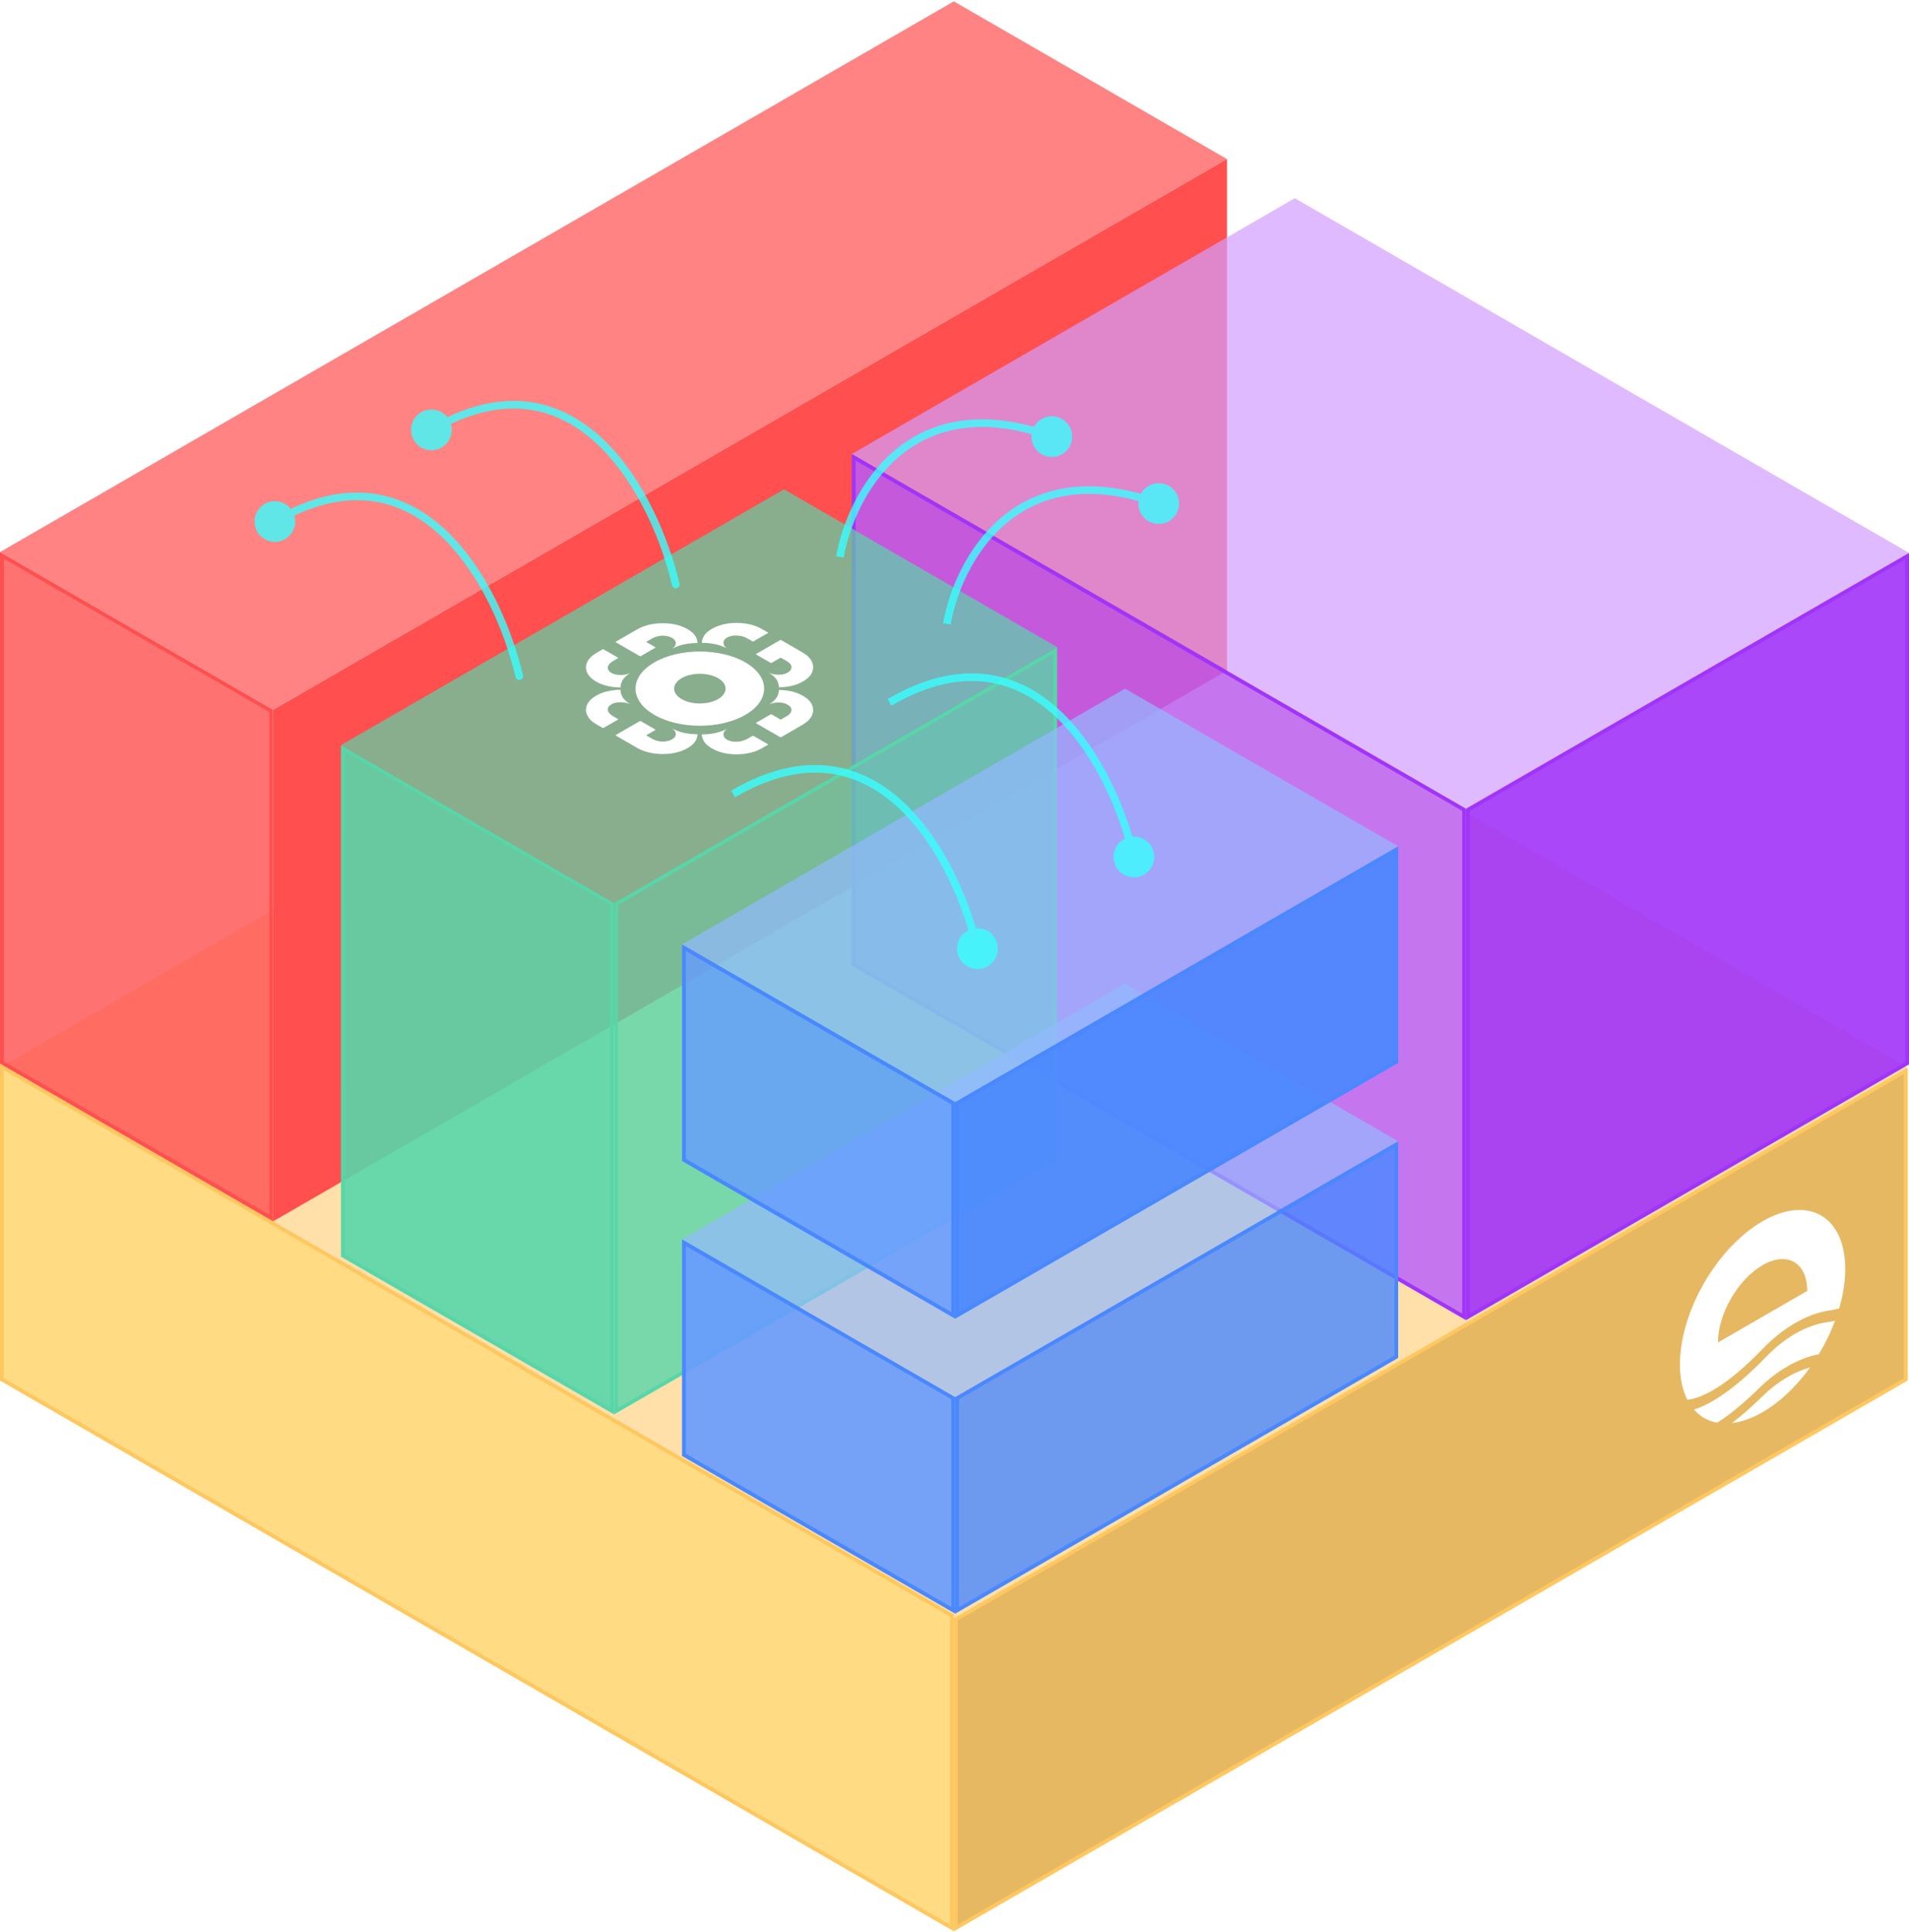 <svg width="500" height="506" viewBox="0 0 500 506" fill="none" xmlns="http://www.w3.org/2000/svg">
<path d="M249.821 135.355L499.651 279.59L249.825 423.828L0 279.59L249.821 135.355Z" fill="#FFDB9A" fill-opacity="0.85"/>
<path d="M0.5 361.281V279.456L249.325 423.117V504.942L0.5 361.281Z" fill="#FFD25F" fill-opacity="0.77" stroke="#FFC75F"/>
<path d="M250.325 504.942V424.117L499.151 280.456V361.281L250.325 504.942Z" fill="#E4B051" fill-opacity="0.9" stroke="#FFC75F"/>
<path d="M249.821 0.355L321.362 41.659L71.54 185.894L0 144.59L249.821 0.355Z" fill="#FF4F4F" fill-opacity="0.7"/>
<path d="M0.5 278.281V145.456L71.04 186.182V319.007L0.5 278.281Z" fill="#FF4F4F" fill-opacity="0.8" stroke="#FF4F4F"/>
<path d="M72.036 319.008V186.183L320.861 42.525V175.35L72.036 319.008Z" fill="#FF4F4F" stroke="#FF4F4F"/>
<path d="M339.13 51.918L500 144.797L383.971 211.785L223.102 118.906L339.13 51.918Z" fill="#D39DFF" fill-opacity="0.7"/>
<path d="M223.602 252.597V119.772L383.471 212.074V344.898L223.602 252.597Z" fill="#B65CFF" fill-opacity="0.8" stroke="#A134F9"/>
<path d="M384.472 344.898V212.074L499.5 145.663V278.488L384.472 344.898Z" fill="#A134F9" fill-opacity="0.9" stroke="#A134F9"/>
<path d="M205.333 128.165L276.874 169.469L160.845 236.457L89.305 195.153L205.333 128.165Z" fill="#58D6A9" fill-opacity="0.7"/>
<path d="M89.809 328.844L89.805 196.019L160.345 236.745V369.57L89.809 328.844Z" fill="#58D6A9" fill-opacity="0.9" stroke="#58D6A9"/>
<path d="M161.346 369.57V236.745L276.374 170.335V303.156L161.346 369.57Z" fill="#58D6A9" fill-opacity="0.8" stroke="#58D6A9"/>
<path d="M294.667 257.602L366.204 298.91L250.175 365.898L178.639 324.594L294.667 257.602Z" fill="#93B9FF" fill-opacity="0.7"/>
<path d="M179.139 381.038V325.46L249.675 366.187V421.765L179.139 381.038Z" fill="#669BFF" fill-opacity="0.9" stroke="#4988FF"/>
<path d="M250.675 421.765V366.187L365.703 299.776V355.354L250.675 421.765Z" fill="#4988FF" fill-opacity="0.8" stroke="#4988FF"/>
<path d="M294.667 180.355L366.208 221.659L250.179 288.647L178.639 247.343L294.667 180.355Z" fill="#93B9FF" fill-opacity="0.7"/>
<path d="M179.139 303.787V248.209L249.679 288.936V344.518L179.139 303.787Z" fill="#669BFF" fill-opacity="0.8" stroke="#4988FF"/>
<path d="M250.675 344.518V288.936L365.707 222.525V278.104L250.675 344.518Z" fill="#4988FF" fill-opacity="0.9" stroke="#4988FF"/>
<path fill-rule="evenodd" clip-rule="evenodd" d="M461.651 319.855C449.693 326.759 440 343.548 440 357.355C440 361.055 440.696 364.165 441.945 366.603C445.784 366.208 452.202 363.098 461.72 353.225C467.344 347.391 473.665 344.013 479.246 343.19C480.055 343.07 480.878 342.911 481.708 342.705C482.735 339.202 483.301 335.692 483.301 332.355C483.301 318.548 473.608 312.952 461.651 319.855ZM473.342 338.105C473.342 330.65 468.108 327.628 461.651 331.355C455.194 335.083 449.959 344.15 449.959 351.605L473.342 338.105ZM480.648 345.89C479.522 348.911 478.072 351.885 476.368 354.694C471.338 355.642 465.784 358.617 460.699 363.611C456.431 367.803 452.801 370.687 449.754 372.615C447.351 372.174 445.283 371.003 443.676 369.174C448.212 367.737 454.521 363.721 462.669 355.269C467.619 350.135 473.269 347.078 478.34 346.33C479.083 346.22 479.855 346.076 480.648 345.89ZM461.553 365.754C465.554 361.824 469.942 359.264 474.08 358.152C470.562 363.036 466.276 367.185 461.651 369.855C458.813 371.494 456.102 372.428 453.619 372.716C456.03 370.876 458.673 368.582 461.553 365.754Z" fill="white"/>
<path fill-rule="evenodd" clip-rule="evenodd" d="M195.209 173.48C188.632 169.684 177.97 169.684 171.393 173.48C164.817 177.277 164.817 183.434 171.393 187.23C177.97 191.027 188.632 191.027 195.209 187.23C201.785 183.434 201.785 177.277 195.209 173.48ZM188.064 177.605C185.434 176.087 181.169 176.087 178.538 177.605C175.907 179.124 175.907 181.587 178.538 183.105C181.169 184.624 185.434 184.624 188.064 183.105C190.695 181.587 190.695 179.124 188.064 177.605Z" fill="white"/>
<path fill-rule="evenodd" clip-rule="evenodd" d="M190.389 169.82C189.815 169.434 189.514 168.975 189.485 168.444C189.452 167.85 189.756 167.368 190.395 166.999C191.111 166.586 191.983 166.401 193.013 166.445C194.043 166.489 194.98 166.755 195.826 167.243L197.094 167.975C197.181 168.025 197.268 168.025 197.354 167.975L201.094 165.816C201.202 165.753 201.213 165.697 201.126 165.647L199.598 164.764C198.352 164.045 196.937 163.566 195.354 163.328C193.783 163.084 192.206 163.075 190.623 163.3C189.051 163.532 187.653 164.001 186.428 164.708C185.257 165.384 184.482 166.182 184.103 167.102C183.924 167.521 183.831 167.94 183.823 168.36C184.683 168.354 185.544 168.418 186.408 168.55C187.902 168.767 189.229 169.19 190.389 169.82Z" fill="white"/>
<path d="M203.996 180.007C204.717 180.002 205.436 179.949 206.15 179.85C207.711 179.637 209.093 179.183 210.296 178.489C211.521 177.781 212.323 176.974 212.703 176.067C213.082 175.159 213.066 174.242 212.654 173.316C212.231 172.396 211.397 171.576 210.15 170.857L204.622 167.665C204.514 167.602 204.416 167.596 204.329 167.646L198.102 171.242C197.983 171.31 197.977 171.376 198.086 171.439L201.809 173.588C201.918 173.651 202.031 173.648 202.151 173.579L204.476 172.237L206.118 173.185C206.866 173.617 207.261 174.12 207.305 174.696C207.337 175.266 206.996 175.757 206.28 176.17C205.619 176.552 204.785 176.733 203.777 176.714C202.868 176.692 202.076 176.513 201.4 176.177C202.52 176.864 203.279 177.638 203.675 178.5C203.899 179.005 204.006 179.507 203.996 180.007Z" fill="white"/>
<path fill-rule="evenodd" clip-rule="evenodd" d="M182.698 192.303C182.689 192.72 182.598 193.135 182.426 193.547C182.057 194.449 181.271 195.247 180.068 195.941C178.843 196.648 177.445 197.111 175.873 197.33C174.302 197.55 172.714 197.54 171.109 197.302C169.516 197.058 168.096 196.576 166.849 195.857L161.321 192.665C161.213 192.602 161.202 192.546 161.289 192.496L167.516 188.901C167.635 188.832 167.749 188.829 167.857 188.891L171.581 191.041C171.689 191.104 171.684 191.169 171.565 191.238L169.24 192.581L170.882 193.529C171.63 193.96 172.502 194.189 173.499 194.214C174.486 194.233 175.337 194.036 176.052 193.623C176.713 193.241 177.028 192.759 176.995 192.177C176.956 191.652 176.646 191.195 176.065 190.805C177.254 191.452 178.595 191.889 180.089 192.118C180.963 192.248 181.833 192.31 182.698 192.303Z" fill="white"/>
<path d="M165.053 184.448C164.384 184.116 163.59 183.942 162.67 183.926C161.64 183.907 160.806 184.082 160.166 184.451C159.451 184.864 159.131 185.368 159.207 185.963C159.283 186.557 159.743 187.098 160.589 187.587L161.857 188.319C161.944 188.369 161.944 188.419 161.857 188.469L158.117 190.628C158.009 190.691 157.911 190.697 157.825 190.647L156.296 189.764C155.05 189.045 154.221 188.228 153.809 187.314C153.386 186.407 153.37 185.496 153.76 184.583C154.161 183.675 154.974 182.868 156.199 182.161C157.369 181.485 158.751 181.037 160.345 180.818C161.07 180.715 161.796 180.661 162.524 180.657C162.514 181.153 162.624 181.651 162.853 182.149C163.229 183.011 163.962 183.778 165.053 184.448Z" fill="white"/>
<path fill-rule="evenodd" clip-rule="evenodd" d="M182.698 168.408C182.689 167.991 182.598 167.576 182.426 167.163C182.057 166.262 181.271 165.464 180.068 164.77C178.843 164.063 177.445 163.599 175.873 163.38C174.302 163.161 172.714 163.171 171.109 163.409C169.516 163.653 168.096 164.135 166.849 164.854L161.321 168.046C161.213 168.108 161.202 168.165 161.289 168.215L167.516 171.81C167.635 171.879 167.749 171.882 167.857 171.82L171.581 169.67C171.689 169.607 171.684 169.542 171.565 169.473L169.24 168.13L170.882 167.182C171.63 166.75 172.502 166.522 173.499 166.497C174.486 166.478 175.337 166.675 176.052 167.088C176.713 167.47 177.028 167.952 176.995 168.534C176.956 169.059 176.646 169.516 176.065 169.906C177.254 169.259 178.595 168.822 180.089 168.593C180.963 168.463 181.833 168.401 182.698 168.408Z" fill="white"/>
<path d="M165.053 176.263C164.384 176.595 163.59 176.769 162.67 176.785C161.64 176.804 160.806 176.629 160.166 176.26C159.451 175.847 159.131 175.343 159.207 174.748C159.283 174.154 159.743 173.612 160.589 173.124L161.857 172.392C161.944 172.342 161.944 172.292 161.857 172.242L158.117 170.083C158.009 170.02 157.911 170.014 157.825 170.064L156.296 170.946C155.05 171.666 154.221 172.483 153.809 173.397C153.386 174.304 153.37 175.215 153.76 176.128C154.161 177.036 154.974 177.843 156.199 178.55C157.369 179.226 158.751 179.673 160.345 179.893C161.07 179.996 161.796 180.05 162.524 180.054C162.514 179.558 162.624 179.06 162.853 178.562C163.229 177.699 163.962 176.933 165.053 176.263Z" fill="white"/>
<path fill-rule="evenodd" clip-rule="evenodd" d="M190.389 190.891C189.815 191.277 189.514 191.736 189.485 192.267C189.452 192.861 189.756 193.343 190.395 193.712C191.111 194.125 191.983 194.31 193.013 194.266C194.043 194.222 194.98 193.956 195.826 193.468L197.094 192.736C197.181 192.686 197.268 192.686 197.354 192.736L201.094 194.895C201.202 194.958 201.213 195.014 201.126 195.064L199.598 195.946C198.352 196.666 196.937 197.145 195.354 197.383C193.783 197.627 192.206 197.636 190.623 197.411C189.051 197.179 187.653 196.71 186.428 196.003C185.257 195.327 184.482 194.529 184.103 193.609C183.924 193.19 183.831 192.771 183.823 192.351C184.683 192.357 185.544 192.293 186.408 192.161C187.902 191.944 189.229 191.521 190.389 190.891Z" fill="white"/>
<path d="M203.996 180.704C204.717 180.709 205.436 180.762 206.15 180.861C207.711 181.074 209.093 181.528 210.296 182.222C211.521 182.93 212.323 183.737 212.703 184.644C213.082 185.552 213.066 186.469 212.654 187.395C212.231 188.315 211.397 189.135 210.15 189.854L204.622 193.046C204.514 193.108 204.416 193.115 204.329 193.065L198.102 189.469C197.983 189.401 197.977 189.335 198.086 189.272L201.809 187.123C201.918 187.06 202.031 187.063 202.151 187.132L204.476 188.474L206.118 187.526C206.866 187.094 207.261 186.591 207.305 186.015C207.337 185.445 206.996 184.954 206.28 184.541C205.619 184.159 204.785 183.978 203.777 183.997C202.868 184.019 202.076 184.198 201.4 184.534C202.52 183.847 203.279 183.073 203.675 182.211C203.899 181.706 204.006 181.204 203.996 180.704Z" fill="white"/>
<g filter="url(#filter0_d_146_17898)">
<path d="M135.026 179.315C135.152 179.853 135.69 180.187 136.227 180.061C136.765 179.936 137.099 179.398 136.974 178.86L135.026 179.315ZM66.667 138.587C66.667 141.533 69.055 143.921 72 143.921C74.945 143.921 77.333 141.533 77.333 138.587C77.333 135.642 74.945 133.254 72 133.254C69.055 133.254 66.667 135.642 66.667 138.587ZM136.974 178.86C134.285 167.347 127.821 151.411 117.091 141.152C111.71 136.007 105.222 132.26 97.579 131.263C89.932 130.266 81.245 132.037 71.496 137.724L72.504 139.451C81.955 133.938 90.201 132.318 97.321 133.246C104.445 134.175 110.557 137.672 115.709 142.598C126.046 152.481 132.382 167.994 135.026 179.315L136.974 178.86Z" fill="#39FFFF" fill-opacity="0.8"/>
</g>
<g filter="url(#filter1_d_146_17898)">
<path d="M250.667 250.443C250.667 253.388 253.054 255.776 256 255.776C258.946 255.776 261.333 253.388 261.333 250.443C261.333 247.497 258.946 245.11 256 245.11C253.054 245.11 250.667 247.497 250.667 250.443ZM256.974 250.215C254.285 238.703 247.821 222.766 237.091 212.508C231.71 207.363 225.222 203.615 217.579 202.619C209.932 201.621 201.245 203.392 191.496 209.079L192.504 210.807C201.955 205.293 210.201 203.673 217.321 204.602C224.445 205.531 230.557 209.027 235.709 213.953C246.046 223.836 252.382 239.35 255.026 250.67L256.974 250.215Z" fill="#39FFFF" fill-opacity="0.8"/>
</g>
<g filter="url(#filter2_d_146_17898)">
<path d="M176.026 155.315C176.152 155.853 176.69 156.187 177.227 156.061C177.765 155.936 178.099 155.398 177.974 154.86L176.026 155.315ZM107.667 114.587C107.667 117.533 110.054 119.921 113 119.921C115.946 119.921 118.333 117.533 118.333 114.587C118.333 111.642 115.946 109.254 113 109.254C110.054 109.254 107.667 111.642 107.667 114.587ZM177.974 154.86C175.285 143.347 168.821 127.411 158.091 117.152C152.71 112.007 146.222 108.26 138.579 107.263C130.932 106.266 122.245 108.037 112.496 113.724L113.504 115.451C122.955 109.938 131.201 108.318 138.321 109.246C145.445 110.175 151.557 113.672 156.709 118.598C167.046 128.481 173.382 143.994 176.026 155.315L177.974 154.86Z" fill="#39FFFF" fill-opacity="0.8"/>
</g>
<g filter="url(#filter3_d_146_17898)">
<path d="M291.667 226.443C291.667 229.388 294.054 231.776 297 231.776C299.946 231.776 302.333 229.388 302.333 226.443C302.333 223.497 299.946 221.11 297 221.11C294.054 221.11 291.667 223.497 291.667 226.443ZM297.974 226.215C295.285 214.703 288.821 198.766 278.091 188.508C272.71 183.363 266.222 179.615 258.579 178.619C250.932 177.621 242.245 179.392 232.496 185.079L233.504 186.807C242.955 181.293 251.201 179.673 258.321 180.602C265.445 181.531 271.557 185.027 276.709 189.953C287.046 199.836 293.382 215.35 296.026 226.67L297.974 226.215Z" fill="#39FFFF" fill-opacity="0.8"/>
</g>
<g filter="url(#filter4_d_146_17898)">
<path d="M270.167 116.356C270.167 119.301 272.554 121.689 275.5 121.689C278.446 121.689 280.833 119.301 280.833 116.356C280.833 113.41 278.446 111.022 275.5 111.022C272.554 111.022 270.167 113.41 270.167 116.356ZM220.985 148.028C222.375 140.095 226.771 129.061 235.363 121.703C243.881 114.408 256.66 110.605 275.16 117.296L275.84 115.415C256.74 108.507 243.186 112.37 234.062 120.184C225.013 127.933 220.458 139.45 219.015 147.683L220.985 148.028Z" fill="#39FFFF" fill-opacity="0.8"/>
</g>
<g filter="url(#filter5_d_146_17898)">
<path d="M298.167 133.888C298.167 136.833 300.554 139.221 303.5 139.221C306.446 139.221 308.833 136.833 308.833 133.888C308.833 130.942 306.446 128.555 303.5 128.555C300.554 128.555 298.167 130.942 298.167 133.888ZM248.985 165.561C250.375 157.627 254.771 146.593 263.363 139.235C271.881 131.94 284.66 128.137 303.16 134.828L303.84 132.948C284.74 126.039 271.186 129.902 262.062 137.716C253.013 145.466 248.458 156.982 247.015 165.215L248.985 165.561Z" fill="#39FFFF" fill-opacity="0.8"/>
</g>
<defs>
<filter id="filter0_d_146_17898" x="63.667" y="126" width="76.333" height="55.088" filterUnits="userSpaceOnUse" color-interpolation-filters="sRGB">
<feFlood flood-opacity="0" result="BackgroundImageFix"/>
<feColorMatrix in="SourceAlpha" type="matrix" values="0 0 0 0 0 0 0 0 0 0 0 0 0 0 0 0 0 0 127 0" result="hardAlpha"/>
<feOffset dy="-2"/>
<feGaussianBlur stdDeviation="1.5"/>
<feComposite in2="hardAlpha" operator="out"/>
<feColorMatrix type="matrix" values="0 0 0 0 0.241 0 0 0 0 1 0 0 0 0 0.954 0 0 0 0.7 0"/>
<feBlend mode="normal" in2="BackgroundImageFix" result="effect1_dropShadow_146_17898"/>
<feBlend mode="normal" in="SourceGraphic" in2="effect1_dropShadow_146_17898" result="shape"/>
</filter>
<filter id="filter1_d_146_17898" x="188.496" y="197.355" width="75.837" height="59.421" filterUnits="userSpaceOnUse" color-interpolation-filters="sRGB">
<feFlood flood-opacity="0" result="BackgroundImageFix"/>
<feColorMatrix in="SourceAlpha" type="matrix" values="0 0 0 0 0 0 0 0 0 0 0 0 0 0 0 0 0 0 127 0" result="hardAlpha"/>
<feOffset dy="-2"/>
<feGaussianBlur stdDeviation="1.5"/>
<feComposite in2="hardAlpha" operator="out"/>
<feColorMatrix type="matrix" values="0 0 0 0 0.241 0 0 0 0 1 0 0 0 0 0.954 0 0 0 0.7 0"/>
<feBlend mode="normal" in2="BackgroundImageFix" result="effect1_dropShadow_146_17898"/>
<feBlend mode="normal" in="SourceGraphic" in2="effect1_dropShadow_146_17898" result="shape"/>
</filter>
<filter id="filter2_d_146_17898" x="104.667" y="102" width="76.333" height="55.088" filterUnits="userSpaceOnUse" color-interpolation-filters="sRGB">
<feFlood flood-opacity="0" result="BackgroundImageFix"/>
<feColorMatrix in="SourceAlpha" type="matrix" values="0 0 0 0 0 0 0 0 0 0 0 0 0 0 0 0 0 0 127 0" result="hardAlpha"/>
<feOffset dy="-2"/>
<feGaussianBlur stdDeviation="1.5"/>
<feComposite in2="hardAlpha" operator="out"/>
<feColorMatrix type="matrix" values="0 0 0 0 0.241 0 0 0 0 1 0 0 0 0 0.954 0 0 0 0.7 0"/>
<feBlend mode="normal" in2="BackgroundImageFix" result="effect1_dropShadow_146_17898"/>
<feBlend mode="normal" in="SourceGraphic" in2="effect1_dropShadow_146_17898" result="shape"/>
</filter>
<filter id="filter3_d_146_17898" x="229.496" y="173.355" width="75.837" height="59.421" filterUnits="userSpaceOnUse" color-interpolation-filters="sRGB">
<feFlood flood-opacity="0" result="BackgroundImageFix"/>
<feColorMatrix in="SourceAlpha" type="matrix" values="0 0 0 0 0 0 0 0 0 0 0 0 0 0 0 0 0 0 127 0" result="hardAlpha"/>
<feOffset dy="-2"/>
<feGaussianBlur stdDeviation="1.5"/>
<feComposite in2="hardAlpha" operator="out"/>
<feColorMatrix type="matrix" values="0 0 0 0 0.241 0 0 0 0 1 0 0 0 0 0.954 0 0 0 0.7 0"/>
<feBlend mode="normal" in2="BackgroundImageFix" result="effect1_dropShadow_146_17898"/>
<feBlend mode="normal" in="SourceGraphic" in2="effect1_dropShadow_146_17898" result="shape"/>
</filter>
<filter id="filter4_d_146_17898" x="216.015" y="106.022" width="67.818" height="43.006" filterUnits="userSpaceOnUse" color-interpolation-filters="sRGB">
<feFlood flood-opacity="0" result="BackgroundImageFix"/>
<feColorMatrix in="SourceAlpha" type="matrix" values="0 0 0 0 0 0 0 0 0 0 0 0 0 0 0 0 0 0 127 0" result="hardAlpha"/>
<feOffset dy="-2"/>
<feGaussianBlur stdDeviation="1.5"/>
<feComposite in2="hardAlpha" operator="out"/>
<feColorMatrix type="matrix" values="0 0 0 0 0.241 0 0 0 0 1 0 0 0 0 0.954 0 0 0 0.7 0"/>
<feBlend mode="normal" in2="BackgroundImageFix" result="effect1_dropShadow_146_17898"/>
<feBlend mode="normal" in="SourceGraphic" in2="effect1_dropShadow_146_17898" result="shape"/>
</filter>
<filter id="filter5_d_146_17898" x="244.015" y="123.554" width="67.818" height="43.006" filterUnits="userSpaceOnUse" color-interpolation-filters="sRGB">
<feFlood flood-opacity="0" result="BackgroundImageFix"/>
<feColorMatrix in="SourceAlpha" type="matrix" values="0 0 0 0 0 0 0 0 0 0 0 0 0 0 0 0 0 0 127 0" result="hardAlpha"/>
<feOffset dy="-2"/>
<feGaussianBlur stdDeviation="1.5"/>
<feComposite in2="hardAlpha" operator="out"/>
<feColorMatrix type="matrix" values="0 0 0 0 0.241 0 0 0 0 1 0 0 0 0 0.954 0 0 0 0.7 0"/>
<feBlend mode="normal" in2="BackgroundImageFix" result="effect1_dropShadow_146_17898"/>
<feBlend mode="normal" in="SourceGraphic" in2="effect1_dropShadow_146_17898" result="shape"/>
</filter>
</defs>
</svg>
